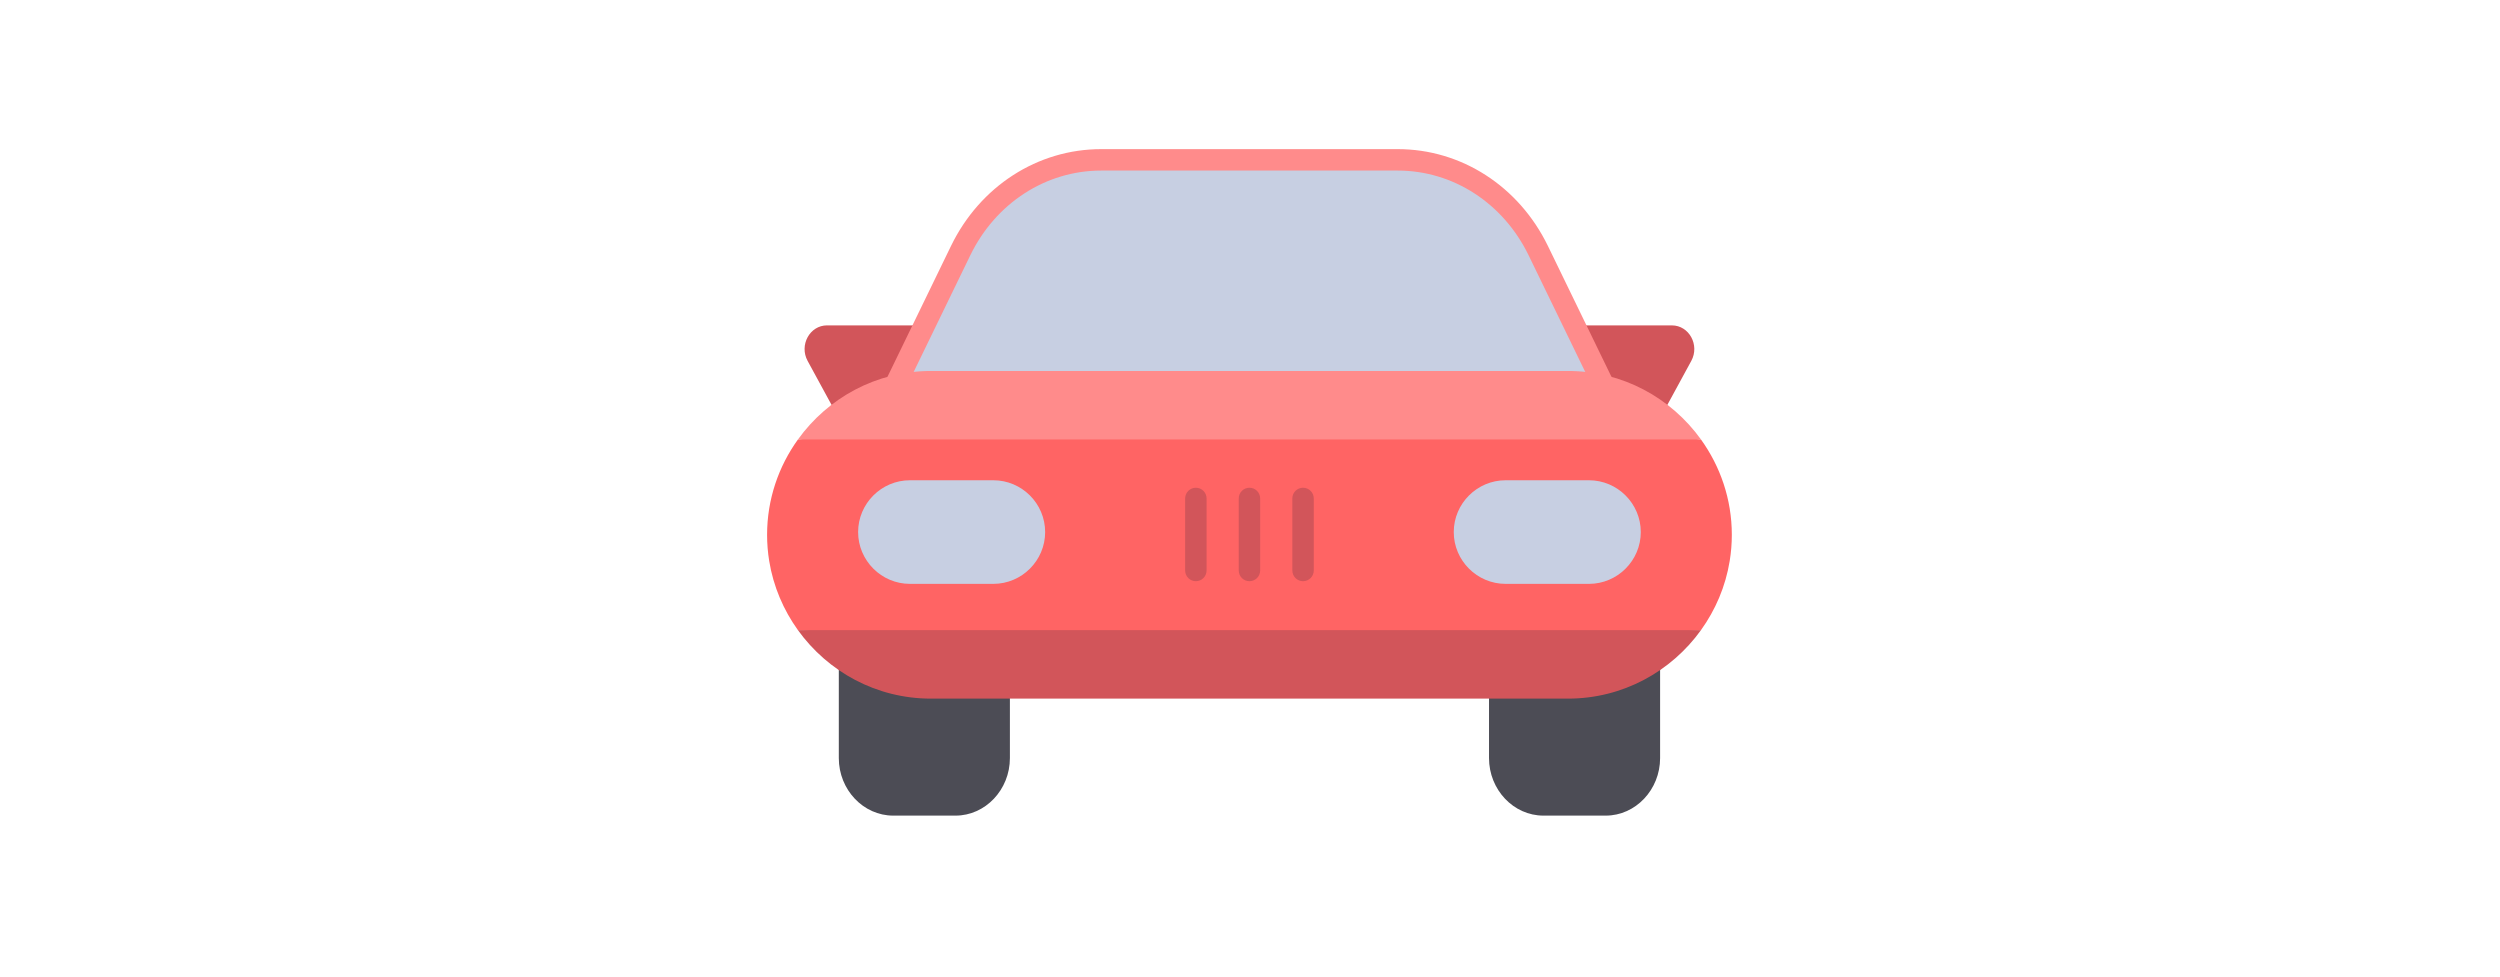 <svg xmlns="http://www.w3.org/2000/svg" xmlns:xlink="http://www.w3.org/1999/xlink" version="1.1" height="100" viewBox="0 0 256 256" xml:space="preserve">

<defs>
</defs>
<g style="stroke: none; stroke-width: 0; stroke-dasharray: none; stroke-linecap: butt; stroke-linejoin: miter; stroke-miterlimit: 10; fill: none; fill-rule: nonzero; opacity: 1;" transform="translate(1.407 1.407) scale(2.81 2.81)" >
	<path d="M 6.691 61.542 v 8.677 c 0 2.953 2.285 5.369 5.077 5.369 h 5.807 c 2.792 0 5.077 -2.416 5.077 -5.369 v -6.546 L 6.691 61.542 z" style="stroke: none; stroke-width: 1; stroke-dasharray: none; stroke-linecap: butt; stroke-linejoin: miter; stroke-miterlimit: 10; fill: rgb(76,76,85); fill-rule: nonzero; opacity: 1;" transform=" matrix(1 0 0 1 0 0) " stroke-linecap="round" />
	<path d="M 83.309 61.542 v 8.677 c 0 2.953 -2.285 5.369 -5.077 5.369 h -5.807 c -2.792 0 -5.077 -2.416 -5.077 -5.369 v -6.546 L 83.309 61.542 z" style="stroke: none; stroke-width: 1; stroke-dasharray: none; stroke-linecap: butt; stroke-linejoin: miter; stroke-miterlimit: 10; fill: rgb(76,76,85); fill-rule: nonzero; opacity: 1;" transform=" matrix(1 0 0 1 0 0) " stroke-linecap="round" />
	<path d="M 75.328 29.853 c 1.327 4.362 4.063 7.052 8.478 7.747 l 2.413 -4.433 c 0.802 -1.474 -0.204 -3.313 -1.812 -3.313 H 75.328" style="stroke: none; stroke-width: 1; stroke-dasharray: none; stroke-linecap: butt; stroke-linejoin: miter; stroke-miterlimit: 10; fill: rgb(210,85,90); fill-rule: nonzero; opacity: 1;" transform=" matrix(1 0 0 1 0 0) " stroke-linecap="round" />
	<path d="M 14.672 29.853 c -1.021 3.845 -3.402 6.738 -8.478 7.747 L 3.78 33.166 c -0.802 -1.474 0.204 -3.313 1.812 -3.313 H 14.672" style="stroke: none; stroke-width: 1; stroke-dasharray: none; stroke-linecap: butt; stroke-linejoin: miter; stroke-miterlimit: 10; fill: rgb(210,85,90); fill-rule: nonzero; opacity: 1;" transform=" matrix(1 0 0 1 0 0) " stroke-linecap="round" />
	<path d="M 12.068 35.215 h 65.863 l -5.987 -12.331 c -2.526 -5.202 -7.591 -8.473 -13.12 -8.473 H 31.176 c -5.529 0 -10.594 3.271 -13.12 8.473 L 12.068 35.215 h 65.863" style="stroke: none; stroke-width: 1; stroke-dasharray: none; stroke-linecap: butt; stroke-linejoin: miter; stroke-miterlimit: 10; fill: rgb(199,207,226); fill-rule: nonzero; opacity: 1;" transform=" matrix(1 0 0 1 0 0) " stroke-linecap="round" />
	<path d="M 77.932 36.215 H 12.068 c -0.001 0 -0.002 0 -0.003 0 h 0 c -0.001 0 -0.002 0 -0.003 0 c 0 0 -0.001 0 -0.002 0 c -0.248 -0.002 -0.475 -0.095 -0.648 -0.246 c -0.034 -0.03 -0.066 -0.063 -0.097 -0.097 c -0.153 -0.176 -0.246 -0.406 -0.246 -0.657 c 0 -0.164 0.04 -0.319 0.109 -0.456 l 5.978 -12.312 c 2.707 -5.574 8.079 -9.036 14.02 -9.036 h 27.648 c 5.941 0 11.313 3.462 14.02 9.036 l 5.979 12.312 c 0.07 0.137 0.109 0.292 0.109 0.456 c 0 0.25 -0.092 0.479 -0.244 0.655 c -0.031 0.035 -0.064 0.068 -0.099 0.099 c -0.001 0 -0.001 0 -0.001 0.001 c 0 0 0 0 -0.001 0 c -0.173 0.151 -0.399 0.243 -0.646 0.245 c -0.001 0 -0.001 0 -0.002 0 c 0 0 -0.001 0 -0.003 0 c -0.001 0 -0.001 0 -0.001 0 C 77.934 36.215 77.933 36.215 77.932 36.215 z M 13.666 34.215 h 62.668 l -5.289 -10.894 c -2.369 -4.879 -7.052 -7.91 -12.221 -7.91 H 31.176 c -5.169 0 -9.852 3.031 -12.221 7.91 L 13.666 34.215 z" style="stroke: none; stroke-width: 1; stroke-dasharray: none; stroke-linecap: butt; stroke-linejoin: miter; stroke-miterlimit: 10; fill: rgb(255,139,139); fill-rule: nonzero; opacity: 1;" transform=" matrix(1 0 0 1 0 0) " stroke-linecap="round" />
	<path d="M 87.12 40.495 L 87.12 40.495 c -27.784 -2.848 -55.869 -2.789 -84.239 0 h 0 C 1.076 43.004 0 46.071 0 49.391 c 0 0.83 0.067 1.644 0.196 2.438 c 0.387 2.381 1.331 4.576 2.684 6.458 c 0.001 0 0.002 0 0.002 0 C 16.817 59.343 30.86 59.826 45 59.8 c 14.14 0.026 28.183 -0.457 42.117 -1.513 c 0.001 0 0.002 0 0.002 0 c 1.354 -1.882 2.297 -4.077 2.684 -6.458 C 89.933 51.035 90 50.221 90 49.391 C 90 46.071 88.924 43.004 87.12 40.495 z" style="stroke: none; stroke-width: 1; stroke-dasharray: none; stroke-linecap: butt; stroke-linejoin: miter; stroke-miterlimit: 10; fill: rgb(255,100,100); fill-rule: nonzero; opacity: 1;" transform=" matrix(1 0 0 1 0 0) " stroke-linecap="round" />
	<path d="M 2.88 58.286 c 2.777 3.86 7.295 6.388 12.403 6.388 h 59.434 c 5.107 0 9.626 -2.528 12.403 -6.388 H 2.88 z" style="stroke: none; stroke-width: 1; stroke-dasharray: none; stroke-linecap: butt; stroke-linejoin: miter; stroke-miterlimit: 10; fill: rgb(210,85,90); fill-rule: nonzero; opacity: 1;" transform=" matrix(1 0 0 1 0 0) " stroke-linecap="round" />
	<path d="M 21.108 53.968 h -7.783 c -2.658 0 -4.833 -2.175 -4.833 -4.833 v 0 c 0 -2.658 2.175 -4.833 4.833 -4.833 h 7.783 c 2.658 0 4.833 2.175 4.833 4.833 v 0 C 25.941 51.793 23.766 53.968 21.108 53.968 z" style="stroke: none; stroke-width: 1; stroke-dasharray: none; stroke-linecap: butt; stroke-linejoin: miter; stroke-miterlimit: 10; fill: rgb(199,207,226); fill-rule: nonzero; opacity: 1;" transform=" matrix(1 0 0 1 0 0) " stroke-linecap="round" />
	<path d="M 76.675 53.968 h -7.783 c -2.658 0 -4.833 -2.175 -4.833 -4.833 v 0 c 0 -2.658 2.175 -4.833 4.833 -4.833 h 7.783 c 2.658 0 4.833 2.175 4.833 4.833 v 0 C 81.508 51.793 79.333 53.968 76.675 53.968 z" style="stroke: none; stroke-width: 1; stroke-dasharray: none; stroke-linecap: butt; stroke-linejoin: miter; stroke-miterlimit: 10; fill: rgb(199,207,226); fill-rule: nonzero; opacity: 1;" transform=" matrix(1 0 0 1 0 0) " stroke-linecap="round" />
	<path d="M 2.881 40.495 c 2.777 -3.86 7.295 -6.388 12.403 -6.388 h 59.434 c 5.107 0 9.626 2.528 12.403 6.388 H 2.881 z" style="stroke: none; stroke-width: 1; stroke-dasharray: none; stroke-linecap: butt; stroke-linejoin: miter; stroke-miterlimit: 10; fill: rgb(255,139,139); fill-rule: nonzero; opacity: 1;" transform=" matrix(1 0 0 1 0 0) " stroke-linecap="round" />
	<path d="M 45 53.719 c -0.552 0 -1 -0.447 -1 -1 V 46 c 0 -0.552 0.448 -1 1 -1 s 1 0.448 1 1 v 6.719 C 46 53.271 45.552 53.719 45 53.719 z" style="stroke: none; stroke-width: 1; stroke-dasharray: none; stroke-linecap: butt; stroke-linejoin: miter; stroke-miterlimit: 10; fill: rgb(210,85,90); fill-rule: nonzero; opacity: 1;" transform=" matrix(1 0 0 1 0 0) " stroke-linecap="round" />
	<path d="M 50 53.719 c -0.553 0 -1 -0.447 -1 -1 V 46 c 0 -0.552 0.447 -1 1 -1 s 1 0.448 1 1 v 6.719 C 51 53.271 50.553 53.719 50 53.719 z" style="stroke: none; stroke-width: 1; stroke-dasharray: none; stroke-linecap: butt; stroke-linejoin: miter; stroke-miterlimit: 10; fill: rgb(210,85,90); fill-rule: nonzero; opacity: 1;" transform=" matrix(1 0 0 1 0 0) " stroke-linecap="round" />
	<path d="M 40 53.719 c -0.552 0 -1 -0.447 -1 -1 V 46 c 0 -0.552 0.448 -1 1 -1 s 1 0.448 1 1 v 6.719 C 41 53.271 40.552 53.719 40 53.719 z" style="stroke: none; stroke-width: 1; stroke-dasharray: none; stroke-linecap: butt; stroke-linejoin: miter; stroke-miterlimit: 10; fill: rgb(210,85,90); fill-rule: nonzero; opacity: 1;" transform=" matrix(1 0 0 1 0 0) " stroke-linecap="round" />
</g>
</svg>